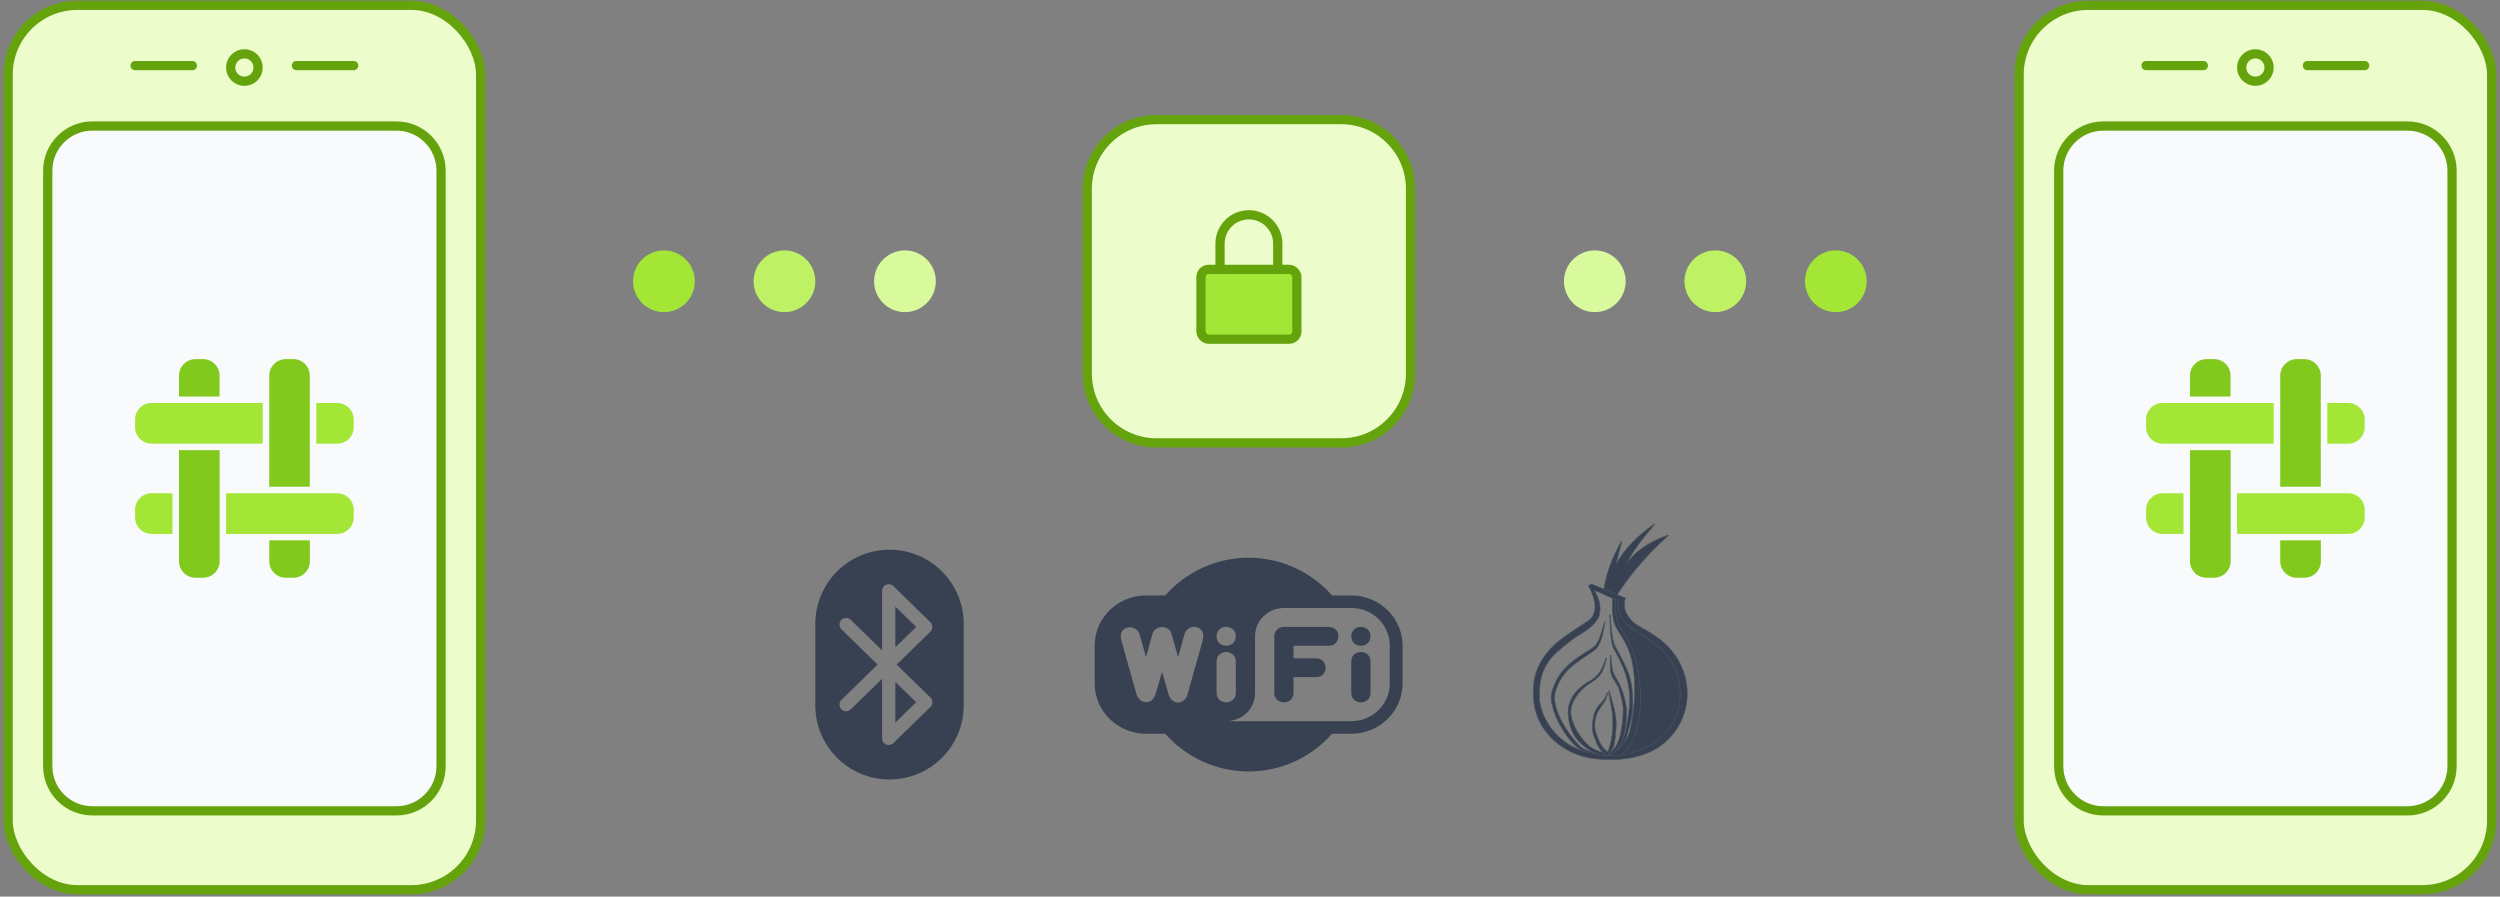 <svg width="619" height="222" viewBox="0 0 619 222" fill="none" xmlns="http://www.w3.org/2000/svg">
<rect x="0" y="0" width="619" height="222" fill="#808080" stroke="none"/>
<rect x="2.012" y="1.313" width="117" height="218.985" rx="17.154" fill="#ECFCCB" stroke="#65A30D" stroke-width="2.287"/>
<circle cx="4.539" cy="4.539" r="3.396" transform="matrix(-1 0 0 1 65.052 12.182)" stroke="#65A30D" stroke-width="2.287"/>
<path d="M33.45 16.241H47.631" stroke="#65A30D" stroke-width="2.287" stroke-linecap="round" stroke-linejoin="round"/>
<path d="M73.394 16.241L87.575 16.241" stroke="#65A30D" stroke-width="2.287" stroke-linecap="round" stroke-linejoin="round"/>
<path d="M98.152 31.203H22.873C16.768 31.203 11.818 36.153 11.818 42.258V189.712C11.818 195.817 16.768 200.767 22.873 200.767H98.152C104.257 200.767 109.207 195.817 109.207 189.712V42.258C109.207 36.153 104.257 31.203 98.152 31.203Z" fill="#F9FAFB" stroke="#65A30D" stroke-width="2.287"/>
<path d="M48.397 88.919C46.162 88.919 44.32 90.761 44.32 92.996V98.179H54.363V92.996C54.363 90.761 52.543 88.919 50.308 88.919H48.397ZM70.741 88.919C68.507 88.919 66.664 90.761 66.664 92.996V120.523H76.707V92.996C76.707 90.761 74.888 88.919 72.653 88.919H70.741ZM44.32 111.447V138.974C44.32 141.209 46.14 143.051 48.397 143.051H50.308C52.543 143.051 54.385 141.209 54.385 138.974V111.447H44.32ZM66.663 133.791V138.974C66.663 141.209 68.507 143.051 70.74 143.051H72.652C74.886 143.051 76.729 141.209 76.729 138.974V133.791C76.73 133.791 66.663 133.791 66.663 133.791Z" fill="#82C91E"/>
<path d="M37.523 99.785C35.289 99.785 33.447 101.605 33.447 103.862V105.774C33.447 108.008 35.267 109.851 37.523 109.851H65.05V99.785H37.523ZM78.319 99.785V109.852H83.501C85.736 109.852 87.578 108.032 87.578 105.775V103.863C87.578 101.606 85.736 99.786 83.501 99.786H78.319V99.785ZM37.523 122.13C35.289 122.13 33.447 123.95 33.447 126.207V128.118C33.447 130.353 35.267 132.195 37.523 132.195H42.706V122.13H37.523ZM55.974 122.13V132.196H83.501C85.736 132.196 87.578 130.353 87.578 128.119V126.208C87.578 123.951 85.736 122.131 83.501 122.131L55.974 122.13Z" fill="#A3E635"/>
<rect x="499.933" y="1.313" width="117" height="218.985" rx="17.154" fill="#ECFCCB" stroke="#65A30D" stroke-width="2.287"/>
<circle cx="4.539" cy="4.539" r="3.396" transform="matrix(-1 0 0 1 562.972 12.182)" stroke="#65A30D" stroke-width="2.287"/>
<path d="M531.371 16.241H545.552" stroke="#65A30D" stroke-width="2.287" stroke-linecap="round" stroke-linejoin="round"/>
<path d="M571.314 16.241L585.495 16.241" stroke="#65A30D" stroke-width="2.287" stroke-linecap="round" stroke-linejoin="round"/>
<path d="M596.072 31.203H520.794C514.688 31.203 509.739 36.153 509.739 42.258V189.712C509.739 195.817 514.688 200.767 520.794 200.767H596.072C602.178 200.767 607.127 195.817 607.127 189.712V42.258C607.127 36.153 602.178 31.203 596.072 31.203Z" fill="#F9FAFB" stroke="#65A30D" stroke-width="2.287"/>
<path d="M546.317 88.919C544.083 88.919 542.24 90.761 542.24 92.996V98.179H552.284V92.996C552.284 90.761 550.464 88.919 548.229 88.919H546.317ZM568.662 88.919C566.427 88.919 564.585 90.761 564.585 92.996V120.523H574.628V92.996C574.628 90.761 572.808 88.919 570.573 88.919H568.662ZM542.24 111.447V138.974C542.24 141.209 544.06 143.051 546.317 143.051H548.229C550.464 143.051 552.306 141.209 552.306 138.974V111.447H542.24ZM564.584 133.791V138.974C564.584 141.209 566.427 143.051 568.661 143.051H570.572C572.807 143.051 574.649 141.209 574.649 138.974V133.791C574.65 133.791 564.584 133.791 564.584 133.791Z" fill="#82C91E"/>
<path d="M535.444 99.785C533.209 99.785 531.367 101.605 531.367 103.862V105.774C531.367 108.008 533.187 109.851 535.444 109.851H562.971V99.785H535.444ZM576.239 99.785V109.852H581.422C583.657 109.852 585.499 108.032 585.499 105.775V103.863C585.499 101.606 583.657 99.786 581.422 99.786H576.239V99.785ZM535.444 122.13C533.209 122.13 531.367 123.95 531.367 126.207V128.118C531.367 130.353 533.187 132.195 535.444 132.195H540.627V122.13H535.444ZM553.895 122.13V132.196H581.422C583.657 132.196 585.499 130.353 585.499 128.119V126.208C585.499 123.951 583.657 122.131 581.422 122.131L553.895 122.13Z" fill="#A3E635"/>
<path d="M332.102 29.61H286.358C276.884 29.61 269.204 37.29 269.204 46.764V92.508C269.204 101.982 276.884 109.662 286.358 109.662H332.102C341.576 109.662 349.256 101.982 349.256 92.508V46.764C349.256 37.29 341.576 29.61 332.102 29.61Z" fill="#ECFCCB" stroke="#65A30D" stroke-width="2.287"/>
<path d="M302.078 60.333V71.846C302.078 75.793 305.279 78.994 309.227 78.994C313.175 78.994 316.375 75.793 316.375 71.846V60.333C316.375 56.385 313.175 53.184 309.227 53.184C305.279 53.184 302.078 56.385 302.078 60.333Z" stroke="#65A30D" stroke-width="2.287"/>
<rect x="297.358" y="66.692" width="23.745" height="17.292" rx="1.906" fill="#A3E635" stroke="#65A30D" stroke-width="2.287"/>
<circle cx="424.716" cy="69.641" r="7.642" fill="#BEF264"/>
<circle cx="454.552" cy="69.641" r="7.642" fill="#A3E635"/>
<circle cx="394.88" cy="69.641" r="7.642" fill="#D9F99D"/>
<circle cx="194.23" cy="69.642" r="7.642" transform="rotate(-180 194.23 69.642)" fill="#BEF264"/>
<circle cx="164.393" cy="69.642" r="7.642" transform="rotate(-180 164.393 69.642)" fill="#A3E635"/>
<circle cx="224.066" cy="69.642" r="7.642" transform="rotate(-180 224.066 69.642)" fill="#D9F99D"/>
<path d="M336.957 155.213C333.781 155.213 333.781 159.883 336.957 159.883C340.134 159.883 340.134 155.213 336.957 155.213ZM334.575 171.557C334.575 174.67 339.34 174.67 339.34 171.557V163.774C339.34 160.661 334.575 160.661 334.575 163.774V171.557ZM329.016 155.213C332.192 155.213 332.192 159.883 329.016 159.883H320.28V162.996H325.839C329.016 162.996 329.016 167.666 325.839 167.666H320.28V171.557C320.28 174.67 315.515 174.67 315.515 171.557V157.548C315.515 156.251 316.574 155.213 317.897 155.213H329.016ZM347.282 159.883V169.222C347.282 175.967 341.722 181.675 334.575 181.675H329.81C324.78 187.382 317.368 191.014 309.161 191.014C300.955 191.014 293.543 187.382 288.513 181.675H283.748C276.865 181.675 271.041 176.227 271.041 169.222V159.883C271.041 152.878 276.865 147.43 283.748 147.43H288.513C293.543 141.723 300.955 138.091 309.161 138.091C317.368 138.091 324.78 141.723 329.81 147.43H334.575C341.722 147.43 347.282 153.138 347.282 159.883ZM303.602 155.213C300.426 155.213 300.426 159.883 303.602 159.883C306.779 159.883 306.779 155.213 303.602 155.213ZM301.22 171.557C301.22 174.67 305.985 174.67 305.985 171.557V163.774C305.985 160.661 301.22 160.661 301.22 163.774V171.557ZM294.072 171.817L297.778 158.586C298.837 154.694 294.072 154.175 293.278 157.029L291.69 162.737L290.101 157.029C289.572 154.694 285.866 154.694 285.336 157.029L283.748 162.737L282.16 157.029C281.365 154.435 276.6 154.694 277.659 158.586L281.365 171.817C282.16 174.411 285.336 174.67 286.13 171.817L287.719 166.369L289.307 171.817C290.101 174.67 293.278 174.67 294.072 171.817ZM334.575 150.543H317.897C313.926 150.543 310.75 153.656 310.75 157.548V171.557C310.75 174.67 308.632 178.043 304.132 178.562H334.575C339.869 178.562 344.105 174.411 344.105 169.222V159.883C344.105 154.694 339.869 150.543 334.575 150.543Z" fill="#374151"/>
<path fill-rule="evenodd" clip-rule="evenodd" d="M220.244 136.107C210.097 136.107 201.871 144.332 201.871 154.479V174.626C201.871 184.773 210.097 192.998 220.244 192.998C230.391 192.998 238.617 184.773 238.617 174.626V154.479C238.617 144.332 230.391 136.107 220.244 136.107ZM230.357 156.408L222.009 164.552L230.357 172.697C230.674 173.007 230.854 173.432 230.854 173.876C230.854 174.32 230.674 174.745 230.357 175.055L221.196 183.993C220.882 184.299 220.467 184.461 220.045 184.461C219.83 184.461 219.612 184.419 219.406 184.332C218.795 184.074 218.398 183.476 218.398 182.813V168.076L210.649 175.636C209.998 176.272 208.954 176.259 208.319 175.608C207.684 174.957 207.696 173.913 208.348 173.278L217.291 164.553L208.348 155.827C207.696 155.192 207.684 154.148 208.319 153.497C208.955 152.846 209.997 152.833 210.649 153.469L218.398 161.029V146.292C218.398 145.629 218.795 145.031 219.406 144.773C220.017 144.517 220.722 144.65 221.196 145.112L230.357 154.05C230.674 154.36 230.854 154.785 230.854 155.229C230.854 155.673 230.674 156.098 230.357 156.408ZM226.847 155.229L221.694 150.201V160.257L226.847 155.229ZM221.694 168.848V178.904L226.847 173.876L221.694 168.848Z" fill="#374151"/>
<path d="M401.526 134.178L401.386 134.123C399.016 138.349 397.413 142.707 396.964 147.004L396.958 147.06L397.01 147.082L399.696 148.233L399.756 148.259L399.79 148.204C403.111 142.903 407.519 137.537 413.076 132.618L413 132.49C409.078 133.877 405.546 135.836 402.841 139.332C404.461 136.146 406.965 133.007 409.694 129.862L409.592 129.75C405.739 132.502 402.346 135.61 400.149 139.688L401.526 134.178Z" fill="#374151" stroke="#4B5563" stroke-width="0.152"/>
<path d="M399.441 147.84L399.323 147.779L399.33 147.911C399.362 148.548 399.362 149.17 399.36 149.772C399.36 149.814 399.359 149.856 399.359 149.898C399.357 150.455 399.355 150.996 399.378 151.515C399.426 152.63 399.586 153.653 400.108 154.532L400.108 154.532L400.109 154.534C402.47 158.3 403.81 161.617 404.639 165.253C406.746 174.64 405.079 183.169 399.489 187.298L399.332 187.414L399.526 187.435C404.767 188.014 410.386 185.33 413.813 180.908C417.243 176.483 418.48 170.312 414.947 163.92C413.949 162.085 412.197 160.271 410.029 158.503C407.859 156.733 405.266 155.005 402.579 153.342L402.579 153.341L402.575 153.339C402.289 153.189 402.055 152.915 401.867 152.562C401.68 152.21 401.542 151.784 401.447 151.336C401.257 150.441 401.241 149.476 401.336 148.878L401.344 148.824L401.295 148.799L399.441 147.84Z" fill="#374151" stroke="#4B5563" stroke-width="0.152"/>
<path d="M397.435 153.996L397.287 153.961C397.21 154.224 397.134 154.493 397.057 154.765C396.778 155.755 396.487 156.785 396.138 157.703C395.69 158.877 395.154 159.847 394.441 160.312L394.44 160.312L394.434 160.317C394.087 160.601 393.691 160.855 393.292 161.094C393.149 161.18 393.005 161.264 392.862 161.348C392.611 161.495 392.365 161.639 392.14 161.782L392.14 161.782L392.138 161.784C392.09 161.816 392.042 161.848 391.995 161.881C388.845 164.022 385.699 166.16 384.242 171.353C383.853 172.716 384.113 173.756 384.432 175.031L384.433 175.036C384.433 175.036 384.433 175.037 384.433 175.037C385.205 178.314 387.451 181.778 389.246 183.829L389.245 183.83L389.255 183.838L389.255 183.838L389.256 183.838L389.256 183.839L389.259 183.841L389.269 183.849C389.277 183.856 389.29 183.866 389.304 183.878C389.334 183.903 389.373 183.936 389.412 183.971C389.451 184.007 389.489 184.043 389.516 184.073C389.53 184.088 389.54 184.1 389.546 184.109C389.546 184.109 389.546 184.11 389.547 184.11V184.128L389.566 184.149C391.31 186.087 393.955 186.922 397.213 187.753L397.289 187.772L397.306 187.696L397.434 187.12L397.451 187.046L397.377 187.029C394.69 186.422 393.244 185.992 392.295 185.509C391.356 185.032 390.901 184.502 390.204 183.679C390.203 183.676 390.202 183.673 390.201 183.67C390.196 183.659 390.19 183.649 390.184 183.641C390.173 183.623 390.157 183.604 390.142 183.586C390.11 183.551 390.069 183.509 390.03 183.47L390.028 183.469C389.988 183.429 389.95 183.39 389.922 183.359C389.908 183.343 389.898 183.33 389.892 183.321C389.892 183.321 389.891 183.32 389.891 183.32V183.303L389.872 183.281C388.15 181.304 385.984 177.99 385.221 174.873C384.965 173.783 384.715 172.652 385.028 171.587L385.029 171.586C386.4 166.662 389.355 164.674 392.423 162.609C392.484 162.568 392.545 162.527 392.607 162.485L392.607 162.485C393.374 161.974 394.142 161.462 394.847 160.949L394.847 160.949L394.849 160.948C395.733 160.26 396.282 159.008 396.658 157.696C396.946 156.689 397.136 155.634 397.295 154.752C397.344 154.482 397.39 154.228 397.435 153.996Z" fill="#374151" stroke="#4B5563" stroke-width="0.152"/>
<path d="M398.842 162.285L398.69 162.296C398.706 162.854 398.702 163.345 398.696 163.792C398.695 163.856 398.695 163.919 398.694 163.981C398.688 164.354 398.683 164.699 398.69 165.029C398.706 165.802 398.787 166.498 399.078 167.307C399.221 167.734 399.535 168.22 399.864 168.73C399.914 168.807 399.964 168.884 400.013 168.961C400.397 169.562 400.774 170.191 400.931 170.817L400.931 170.817L400.931 170.818C400.947 170.879 400.964 170.94 400.98 171.002C401.19 171.778 401.408 172.587 401.578 173.341C401.761 174.155 401.887 174.9 401.887 175.466C401.887 176.743 401.824 179.166 401.25 181.716L401.25 181.717C400.807 183.805 399.862 185.629 398.24 186.64C396.524 186.319 394.574 185.684 393.446 184.681L393.445 184.68C391.155 182.708 389.185 179.4 388.932 176.547C388.838 175.387 389.324 173.934 390.222 172.551C391.12 171.169 392.422 169.867 393.944 169.011L393.944 169.011L393.946 169.01C395.234 168.237 396.044 167.429 396.603 166.457C397.161 165.486 397.466 164.357 397.754 162.949L397.607 162.911C396.84 165.338 396.081 167.294 393.615 168.621C389.951 170.55 388.074 173.708 388.268 176.814L388.268 176.814C388.396 178.773 388.846 180.416 389.653 181.834C390.459 183.253 391.618 184.444 393.16 185.504C393.806 185.956 394.739 186.422 395.701 186.807C396.663 187.192 397.66 187.497 398.434 187.627L398.523 187.641V187.551V187.422C399.112 187.295 399.757 186.757 400.346 185.966C400.96 185.143 401.523 184.032 401.909 182.778L401.909 182.778L401.909 182.776C402.551 180.466 402.807 177.581 402.743 175.719L402.743 175.719L402.743 175.718C402.679 174.622 402.229 172.312 401.331 170.194C401.012 169.375 400.531 168.553 400.12 167.85C399.951 167.562 399.794 167.293 399.665 167.054L399.665 167.054L399.663 167.051C399.385 166.586 399.242 165.913 399.138 165.09C399.088 164.698 399.048 164.275 399.005 163.826L398.999 163.765C398.954 163.294 398.906 162.798 398.842 162.285Z" fill="#374151" stroke="#4B5563" stroke-width="0.152"/>
<path d="M398.457 171.037L398.307 171.057C398.339 171.832 398.5 172.7 398.684 173.619C398.708 173.741 398.733 173.864 398.758 173.987C398.921 174.797 399.092 175.642 399.202 176.499L399.202 176.499C399.393 177.962 399.33 179.426 399.266 180.706L399.266 180.706C399.234 181.437 399.107 182.472 398.9 183.492C398.699 184.479 398.425 185.445 398.094 186.106C397.554 185.824 397.305 185.538 396.919 185.096C396.895 185.068 396.87 185.039 396.844 185.01C396.338 184.314 395.958 183.554 395.641 182.728L395.64 182.727C395.626 182.693 395.612 182.658 395.598 182.622C395.35 182.004 395.061 181.283 394.941 180.506C394.752 179.241 394.815 177.217 396.271 175.191L396.271 175.191L396.271 175.19C396.442 174.943 396.594 174.729 396.73 174.538C397.048 174.09 397.278 173.767 397.459 173.433C397.72 172.951 397.881 172.447 398.074 171.517L397.926 171.479C397.672 172.306 397.451 172.761 397.146 173.184C396.948 173.459 396.714 173.719 396.411 174.057C396.242 174.246 396.051 174.459 395.832 174.713C394.468 176.271 394.278 178.6 394.278 180.454C394.278 181.238 394.604 182.145 394.923 182.912C394.954 182.993 394.985 183.075 395.017 183.157C395.305 183.913 395.609 184.708 396.018 185.293C396.374 185.81 396.779 186.231 397.152 186.532C397.523 186.83 397.872 187.016 398.116 187.051L398.203 187.064V186.976V186.94C399.029 185.983 399.543 185.083 399.736 184.113L399.736 184.113L399.737 184.111C399.881 183.249 399.953 182.422 400.033 181.5C400.061 181.188 400.089 180.865 400.121 180.526C400.25 179.366 400.185 177.887 399.864 176.346C399.672 175.384 399.399 174.406 399.135 173.495C399.092 173.344 399.049 173.196 399.006 173.05C398.79 172.308 398.59 171.623 398.457 171.037Z" fill="#374151" stroke="#4B5563" stroke-width="0.152"/>
<path d="M398.715 152.189L398.562 152.193C398.564 152.268 398.566 152.344 398.569 152.421C398.601 153.523 398.65 155.014 398.762 156.442C398.882 157.966 399.074 159.431 399.398 160.274C399.449 160.426 399.589 160.692 399.781 161.044C399.835 161.143 399.893 161.25 399.955 161.363C400.117 161.657 400.304 161.998 400.506 162.378C401.064 163.432 401.734 164.787 402.276 166.285L402.276 166.285C402.872 167.875 403.118 169.382 403.259 170.247C403.299 170.492 403.331 170.685 403.36 170.815C403.613 172.017 403.582 173.654 403.382 175.482C403.183 177.309 402.816 179.32 402.401 181.269L402.401 181.269C402.179 182.315 401.703 183.49 401.075 184.531C400.447 185.572 399.671 186.472 398.854 186.975L398.837 186.985L398.828 187.003L398.508 187.578L398.44 187.701L398.58 187.691C398.842 187.674 399.18 187.511 399.547 187.245C399.916 186.977 400.324 186.598 400.727 186.13C401.532 185.196 402.321 183.908 402.74 182.457C403.443 180.06 403.925 178.296 404.149 176.459C404.374 174.62 404.342 172.712 404.022 170.022L404.021 170.022C403.957 169.508 403.7 167.709 402.865 165.845C402.256 164.403 401.519 162.994 400.912 161.874C400.75 161.577 400.599 161.302 400.462 161.053C400.339 160.83 400.227 160.626 400.128 160.444C399.919 160.058 399.779 159.785 399.734 159.649L399.735 159.648L399.73 159.639C399.623 159.425 399.509 159.018 399.397 158.479C399.285 157.943 399.178 157.284 399.082 156.569C398.901 155.222 398.763 153.684 398.721 152.416C398.719 152.339 398.717 152.263 398.715 152.189Z" fill="#374151" stroke="#4B5563" stroke-width="0.152"/>
<path d="M399.44 148.031L399.336 147.979L399.33 148.095C399.202 150.398 399.201 152.197 399.587 153.934L399.587 153.934L399.587 153.936C399.702 154.409 399.941 154.932 400.249 155.494C400.523 155.994 400.853 156.53 401.2 157.094C401.243 157.165 401.287 157.235 401.331 157.307C402.123 158.594 402.981 160.026 403.49 161.551C405.402 167.415 404.893 175.072 403.552 181.012C403.3 182.051 402.572 183.335 401.594 184.481C400.616 185.626 399.395 186.623 398.164 187.096L397.938 187.183L398.172 187.242L399.963 187.689L399.974 187.692L399.986 187.691C400.248 187.674 400.603 187.503 400.995 187.229C401.391 186.953 401.836 186.564 402.283 186.093C403.175 185.153 404.076 183.881 404.592 182.527L404.593 182.527C406.197 178.228 406.516 173.163 405.876 167.784L405.876 167.784C405.843 167.525 405.619 166.243 405.299 164.788C404.979 163.334 404.563 161.697 404.144 160.73C403.566 159.285 402.811 158.05 402.124 156.955C402.072 156.873 402.021 156.791 401.971 156.711C401.344 155.714 400.793 154.839 400.501 154.02L400.501 154.02L400.5 154.019C400.249 153.359 400.073 152.138 400.001 150.988C399.966 150.414 399.956 149.862 399.975 149.409C399.984 149.183 400.001 148.983 400.024 148.819C400.048 148.653 400.079 148.528 400.115 148.451L400.145 148.384L400.079 148.351L399.44 148.031Z" fill="#374151" stroke="#4B5563" stroke-width="0.152"/>
<path d="M412.246 159.36L412.245 159.36C410.384 157.692 408.076 156.281 405.645 154.938L405.644 154.937C405.11 154.655 404.017 153.863 403.201 152.684C402.387 151.506 401.853 149.948 402.42 148.122L402.441 148.055L402.376 148.029L394 144.576L393.959 144.559L393.924 144.586L393.349 145.034L393.297 145.074L393.329 145.131C394.73 147.647 395.059 149.565 394.87 150.958C394.682 152.351 393.975 153.226 393.29 153.662L393.29 153.662L393.288 153.663C392.629 154.113 391.898 154.591 391.141 155.087C391.091 155.119 391.042 155.151 390.993 155.184C390.183 155.714 389.345 156.264 388.533 156.82C386.91 157.931 385.386 159.07 384.388 160.131C382.432 162.152 381.163 164.127 380.431 166.225C379.7 168.324 379.507 170.541 379.7 173.042C380.086 179.535 384.778 184.93 391.133 187.048L391.134 187.048C393.895 187.947 396.463 188.075 399.278 188.075C403.829 188.075 408.58 186.857 411.987 184.029C415.649 181.009 417.769 176.448 417.769 171.758C417.769 167.068 415.778 162.572 412.246 159.36ZM389.784 185.053L389.784 185.053C384.756 182.634 381.449 177.351 381.195 173.096C380.972 168.73 381.912 165.934 383.387 163.833C384.606 162.095 386.192 160.829 387.808 159.539C388.152 159.265 388.497 158.99 388.84 158.708L388.84 158.708C389.379 158.264 389.975 157.875 390.595 157.489C390.758 157.388 390.923 157.287 391.089 157.185C391.552 156.901 392.024 156.612 392.487 156.299C393.747 155.448 394.957 154.417 395.828 152.803L395.828 152.803L395.831 152.798C396.159 152.076 396.35 150.524 395.963 148.913L395.964 148.912L395.961 148.906C395.865 148.616 395.624 147.99 395.368 147.382C395.24 147.078 395.107 146.777 394.987 146.524C394.921 146.386 394.858 146.26 394.801 146.156L400.786 148.782C400.424 150.227 400.831 151.694 401.562 152.933C402.304 154.191 403.384 155.224 404.356 155.774C406.27 156.859 409.271 158.903 411.12 160.561L411.121 160.561C414.364 163.423 416.018 167.493 416.018 171.758C416.018 176.021 414.237 180.219 410.931 182.952C409.374 184.224 407.193 185.307 405.024 186.056C402.855 186.806 400.707 187.219 399.218 187.155C395.897 186.964 392.648 186.453 389.784 185.053Z" fill="#374151" stroke="#4B5563" stroke-width="0.152"/>
</svg>
